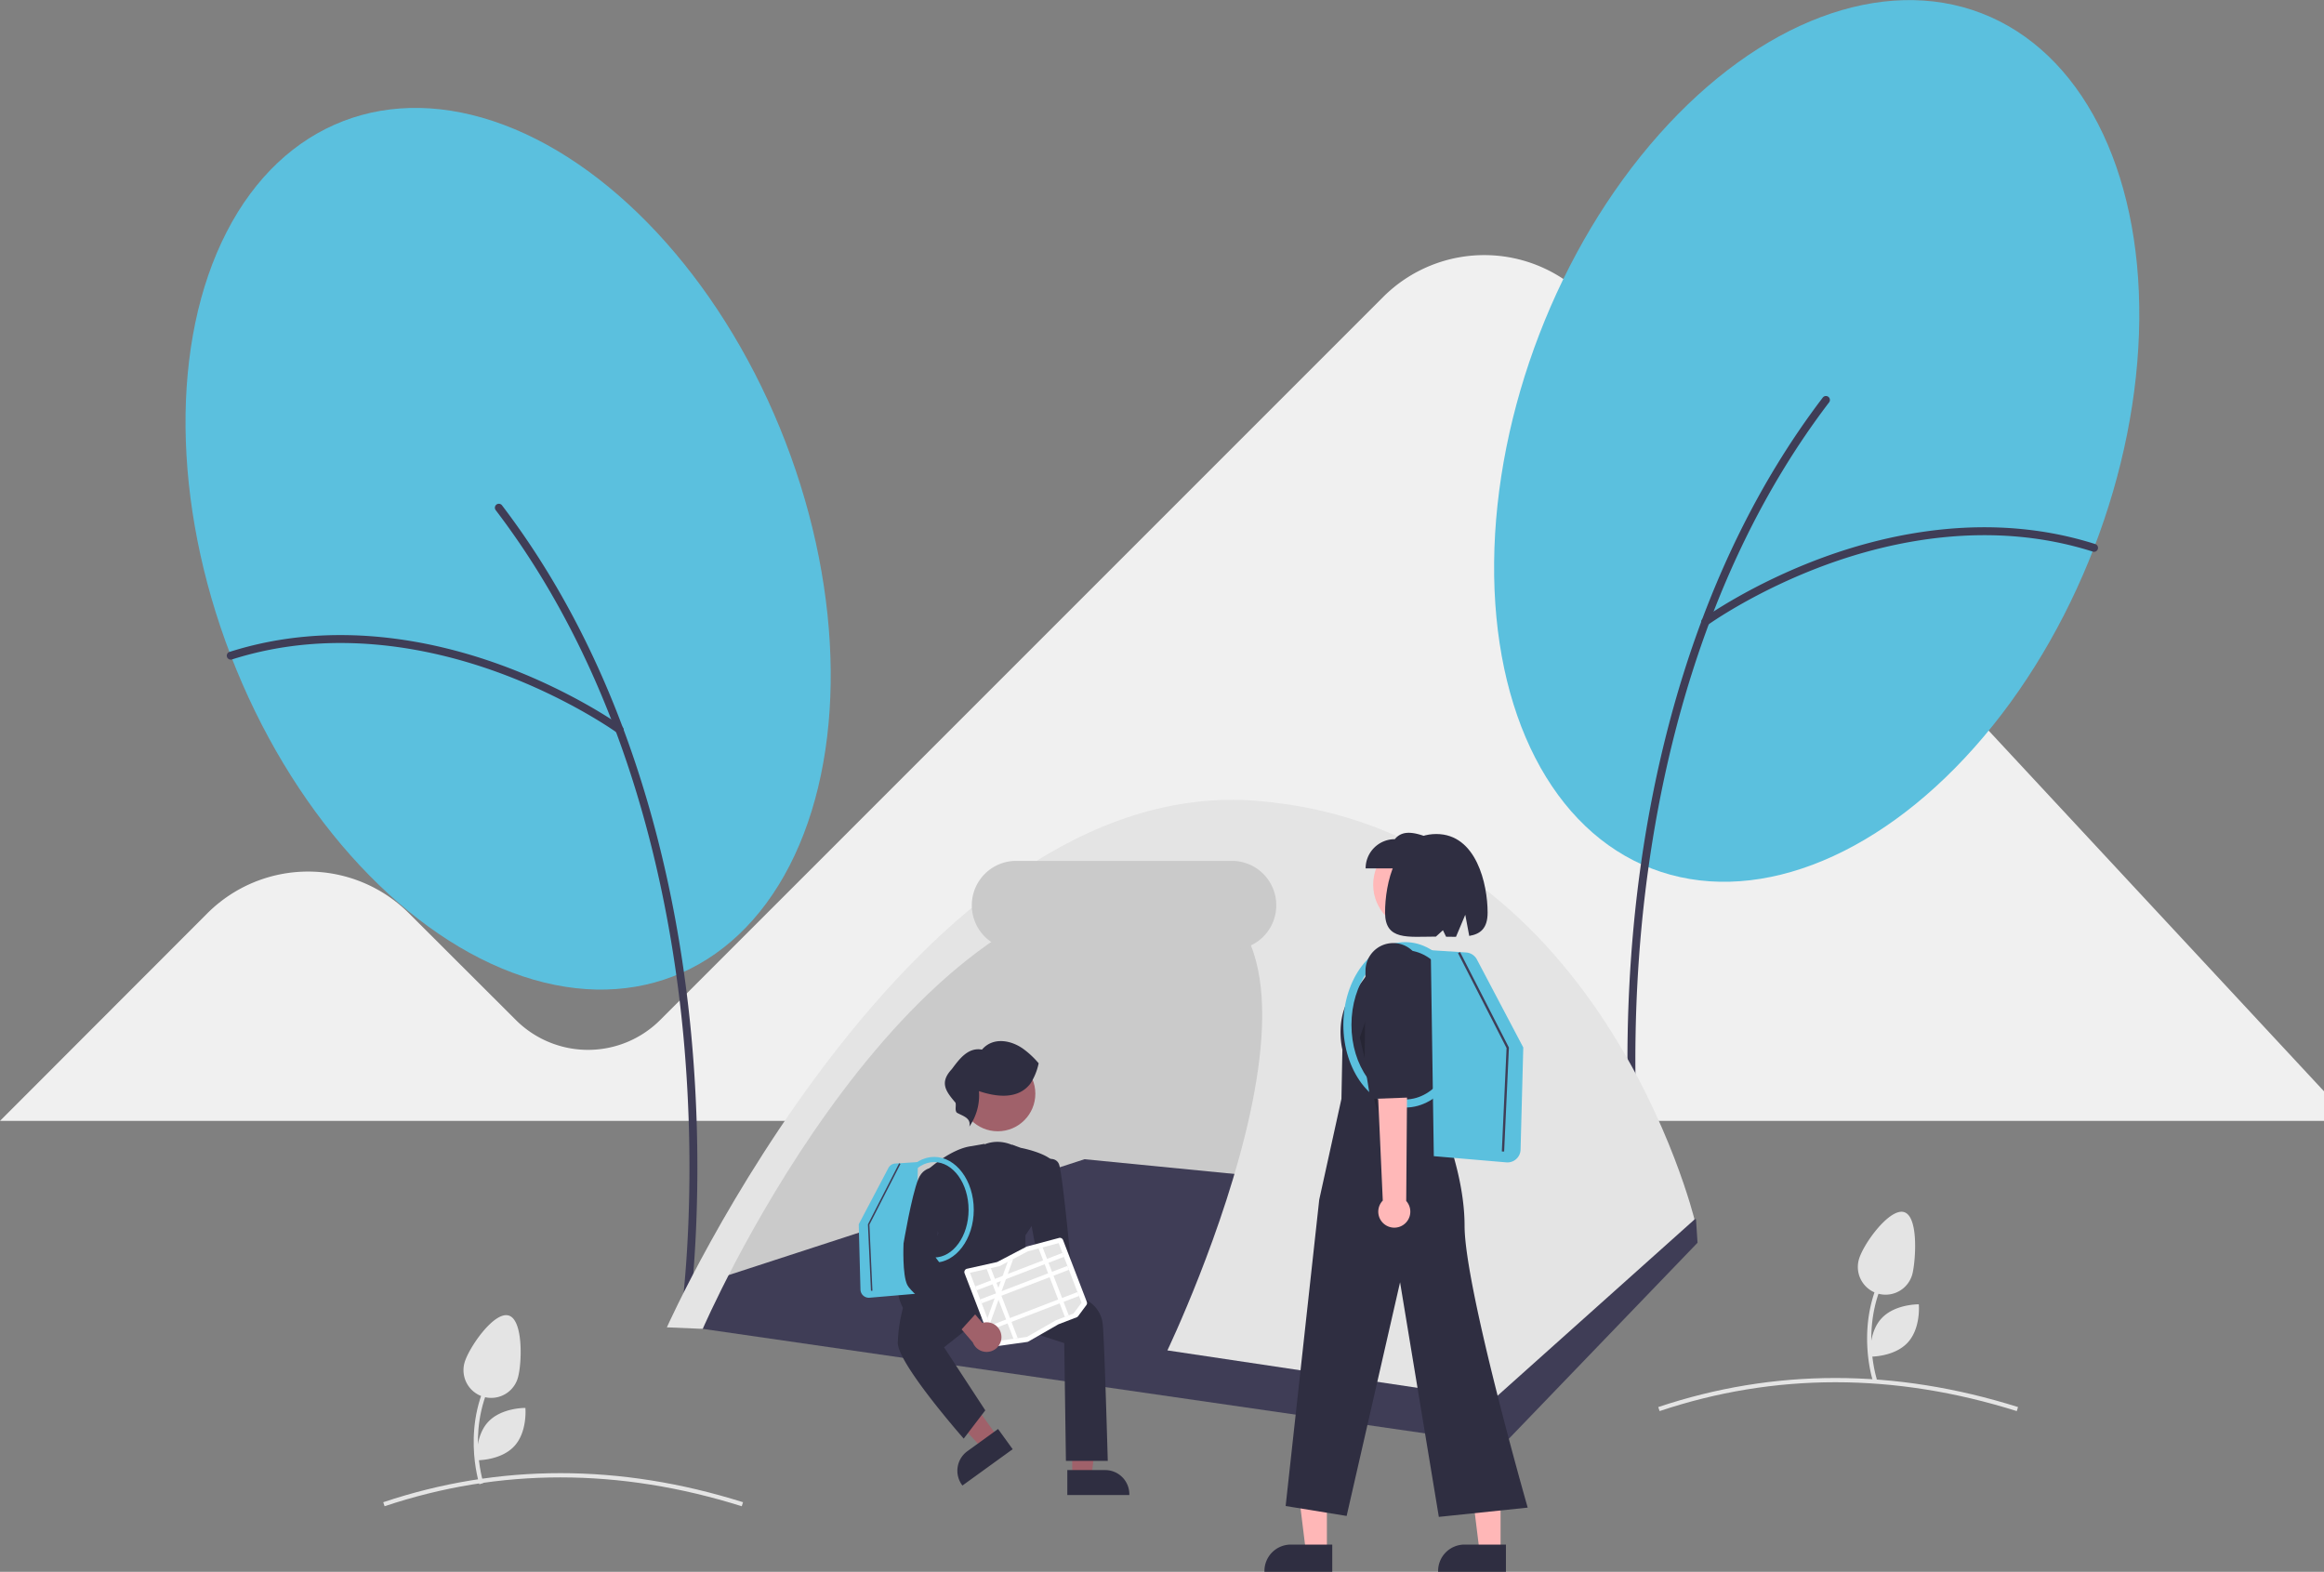<svg xmlns="http://www.w3.org/2000/svg" data-name="Layer 1" width="1099.099" height="743.353"><rect width="100%" height="100%" fill="#808080" stroke="none"/><path d="M751.355 142.103a67.6 67.6 0 0 0-97.127-1.736L312.204 482.394a48.295 48.295 0 0 1-68.119.102l-50.655-50.554a67.438 67.438 0 0 0-95.391 0L0 530.087h1099.099v-13.991Z" fill="#f0f0f0"/><path d="M350.799 712.335c-57.798-18.193-114.63-18.195-168.917-.005l-.636-1.897c54.697-18.327 111.945-18.329 170.153-.005ZM953.799 667.335c-57.797-18.193-114.63-18.196-168.917-.005l-.635-1.897c54.696-18.327 111.944-18.329 170.152-.005Z" fill="#e4e4e4"/><ellipse cx="909.63" cy="286.853" rx="216.764" ry="140.553" transform="rotate(-68.92 827.34 284.45)" fill="#5bc0de"/><path d="M775.324 571.313a1.874 1.874 0 0 1-1.853-1.61c-.08-.56-7.879-56.804-.875-131.555 6.469-69.035 27.24-168.469 89.466-250.132a1.874 1.874 0 1 1 2.981 2.272c-61.688 80.958-82.292 179.662-88.715 248.21-6.963 74.316.774 130.122.853 130.677a1.876 1.876 0 0 1-1.857 2.138Z" fill="#3f3d56"/><path d="M806.43 295.998a1.874 1.874 0 0 1-1.104-3.39c.226-.164 22.99-16.566 57.022-29.027 31.46-11.518 79.298-21.96 128.548-6.285a1.874 1.874 0 1 1-1.137 3.571c-48.24-15.352-95.212-5.083-126.123 6.234-33.545 12.282-55.884 28.378-56.106 28.539a1.867 1.867 0 0 1-1.1.358Z" fill="#3f3d56"/><ellipse cx="290.763" cy="337.842" rx="140.553" ry="216.764" transform="rotate(-21.08 55.056 434.258)" fill="#5bc0de"/><path d="M324.169 622.302a1.874 1.874 0 0 0 1.853-1.61c.08-.56 7.878-56.804.874-131.555-6.468-69.035-27.24-168.469-89.466-250.132a1.874 1.874 0 1 0-2.981 2.271c61.688 80.959 82.292 179.663 88.715 248.21 6.963 74.317-.774 130.122-.853 130.677a1.876 1.876 0 0 0 1.858 2.139Z" fill="#3f3d56"/><path d="M293.062 346.987a1.874 1.874 0 0 0 1.104-3.39c-.226-.165-22.99-16.567-57.021-29.027-31.46-11.518-79.3-21.96-128.548-6.285a1.874 1.874 0 1 0 1.136 3.571c48.24-15.352 95.212-5.083 126.123 6.234 33.546 12.282 55.884 28.377 56.106 28.538a1.867 1.867 0 0 0 1.1.359Z" fill="#3f3d56"/><path d="M226.729 701.94c-.096-.289-9.414-29.12 7.077-54.845l1.684 1.079c-15.964 24.903-6.957 52.854-6.864 53.134Z" fill="#e4e4e4"/><path d="M244.935 651.533a13.113 13.113 0 0 1-25.243-7.113c1.964-6.97 13.858-24.264 20.829-22.3s6.378 22.443 4.414 29.413ZM243.21 683.937c-6.325 6.834-17.64 6.65-17.64 6.65s-1.06-11.267 5.265-18.1 17.638-6.65 17.638-6.65 1.06 11.266-5.264 18.1ZM885.729 652.94c-.096-.289-9.414-29.12 7.077-54.845l1.684 1.079c-15.964 24.903-6.957 52.854-6.864 53.134Z" fill="#e4e4e4"/><path d="M904.598 601.794a13.113 13.113 0 1 1-25.661-5.412c1.494-7.086 14.164-24.722 21.25-23.228s5.906 21.554 4.411 28.64ZM902.21 634.937c-6.325 6.834-17.64 6.65-17.64 6.65s-1.06-11.267 5.265-18.1 17.638-6.65 17.638-6.65 1.06 11.266-5.264 18.1Z" fill="#e4e4e4"/><path d="M326.099 620.626s125-266 264-225 43 254 43 254Z" fill="#cacaca"/><path fill="#3f3d56" d="m323.889 627.22 17-23 172-56 289.21 28.406.719 11.094-91.929 95.5-387-56z"/><path fill="#a0616a" d="M507.088 698.2h9.096l4.328-35.086h-13.425l.001 35.086z"/><path d="M504.768 695.23h17.914a11.417 11.417 0 0 1 11.417 11.416v.37l-29.33.002Z" fill="#2f2e41"/><path fill="#a0616a" d="m471.876 679.566-7.369 5.332-24.074-25.888 10.876-7.87 20.567 28.426z"/><path d="m478.925 685.35-23.763 17.193-.217-.3A11.417 11.417 0 0 1 457.5 686.3l14.514-10.501ZM481.832 543.179s-9.543-7.148-19.863 0l-7.142 59.57h21.445l3.178-19.062 7.148-28.594Z" fill="#2f2e41"/><path d="m503.317 635.181-38.489-12.568-18.349 14.56 19.493 29.8-10.195 13.37-.292-.332c-1.265-1.44-30.977-35.395-30.89-45.025a72.454 72.454 0 0 1 3.28-19.246l9.652-13.7 13.699-4.028 45.35 6.365.075.01 18.323 11.153a14.395 14.395 0 0 1 6.534 10.6c.787 7.082 2.37 63.795 2.385 64.367l.01.372h-19.79Z" fill="#2f2e41"/><path d="M478.905 620.952c-6.69-2.973-15.232-14.582-16.64-16.54-2.753 1.499-22.826 12.227-28.485 9.469-.822.453-4.537 2.67-5.207 6.016l-.167.839-.485-.705c-.09-.13-8.808-13.094 2.47-21.15 10.284-7.346 13.05-14.766 13.34-15.615l-5.58-29.493.147-.136c.458-.425 11.32-10.42 21.232-11.608l6.114-1.078.267 23.276v29.798c4.94-.62 12.756-52.687 12.756-52.687l4.084 1.497c1.055.202 12.915 2.571 16.062 7.292l.102.153-10.786 29.164-3.155 4.75v6.08l18.43 16.025-.262.275c-.628.657-14.218 14.792-22.135 14.79a5.132 5.132 0 0 1-2.102-.412Z" fill="#2f2e41"/><circle cx="471.88" cy="517.234" r="17.769" fill="#a0616a"/><path d="M467.406 626.243a6.957 6.957 0 0 1 8.972-5.772l10.185-12.208 8.928 4.38-14.624 17.038a6.995 6.995 0 0 1-13.46-3.438Z" fill="#a0616a"/><path d="m474.605 615.89 15.977-21.57-3.958-21.37 6.421-24.077.162-.07c.13-.055 3.202-1.35 5.541-.38a3.745 3.745 0 0 1 2.086 2.167c1.59 3.974 5.421 44.447 5.584 46.238-.033.327-.82 8.046-2.42 11.246-1.592 3.185-16.117 19.255-16.735 19.938l-.255.282ZM487.144 512.66c-5.915 7.439-16.052 6.076-24.163 3.354a25.704 25.704 0 0 1-4.573 16.78c1.047-4.219-3.365-5.059-5.94-6.628-.992-1.255-.168-3.128-.575-4.674-4.623-5.42-7.687-9.51-1.752-15.871 3.474-4.65 7.644-10.457 14.263-9.235 5.238-6.11 13.82-4.521 19.677-.247a41.834 41.834 0 0 1 7.136 6.705 28.403 28.403 0 0 1-3.707 9.31" fill="#2f2e41"/><path d="m552.099 638.626 154.29 23.094 95-85s-45-185-207-198-279 249-279 249l16.966.725S420.389 424.72 540.389 418.72s11.71 219.906 11.71 219.906Z" fill="#e4e4e4"/><path d="M582.599 449.126h-102a21 21 0 0 1 0-42h102a21 21 0 0 1 0 42Z" fill="#cacaca"/><path d="M679.948 575.637a6.871 6.871 0 0 1-1.636-10.408l-8.93-89.601 14.91.99 4.13 88.229a6.908 6.908 0 0 1-8.474 10.79Z" fill="#ffb8b8"/><path d="m690.332 472.309-3.909 29.709.543 18.208-16.398 1.501-3.287-15.144-1.81-40.092a11.964 11.964 0 0 1 10.57-12.424 11.964 11.964 0 0 1 13.243 10.316Z" fill="#2f2e41"/><path fill="#ffb7b7" d="m627.534 733.711-9.947-.001-4.732-38.368 14.681.001-.002 38.368z"/><path d="m630.07 743.353-32.073-.001v-.406a12.485 12.485 0 0 1 12.484-12.484h19.59Z" fill="#2f2e41"/><path fill="#ffb7b7" d="m709.669 733.711-9.947-.001-4.732-38.368 14.681.001-.002 38.368z"/><path d="m712.206 743.353-32.074-.001v-.406a12.485 12.485 0 0 1 12.484-12.484h19.591Z" fill="#2f2e41"/><circle cx="670.989" cy="418.379" r="21.566" fill="#ffb8b8"/><path d="m668.202 448.7 14.967 1.711a39.827 39.827 0 0 1 5.092 35.963l-11.293 32.67s15.677 31.427 15.677 60.606S722.5 712.982 722.5 712.982l-42.024 4.383-18.337-110.953-25.268 110.506-28.847-4.696 15.888-144.885 10.499-47.688.447-23.256s-4.464-17.45 6.709-28.623l13.64-19.007ZM645.849 410.677h31.69v-13.814c-6.955-2.764-13.762-5.114-17.876 0a13.814 13.814 0 0 0-13.814 13.814Z" fill="#2f2e41"/><path d="M679.294 394.425c18.946 0 24.249 23.748 24.249 37.145 0 7.471-3.38 10.143-8.689 11.048l-1.875-10.001-4.392 10.43c-1.491.008-3.058-.02-4.683-.05l-1.489-3.067-3.32 3.011c-13.3.02-24.049 1.959-24.049-11.371 0-13.397 4.65-37.145 24.248-37.145Z" fill="#2f2e41"/><path opacity=".2" d="m651.277 525.592-.801-34.786-2.125-15.444-5.253 15.298 8.179 34.932z"/><path d="m712.396 549.708-34.297-2.931-1.444-97.41 16.721 1.074a6.243 6.243 0 0 1 5.092 3.299l21.94 41.626-1.281 48.325a6.206 6.206 0 0 1-6.187 6.04q-.27 0-.544-.023Z" fill="#5bc0de"/><path d="M635.32 484.665c0-21.568 13.13-39.114 29.267-39.114s29.267 17.546 29.267 39.114-13.13 39.114-29.267 39.114-29.267-17.547-29.267-39.114Zm3.83 0c0 19.456 11.41 35.284 25.437 35.284s25.438-15.828 25.438-35.284-11.412-35.285-25.438-35.285-25.438 15.829-25.438 35.285Z" fill="#5bc0de"/><path fill="#3f3d56" d="m711.359 544.591 2.255-49.179-23.102-45.161-.975.498 22.971 44.902-2.242 48.89 1.093.05z"/><path d="M655.137 579.257a7.528 7.528 0 0 1-1.172-11.484l-4.442-98.56 16.253 1.97-.726 96.773a7.57 7.57 0 0 1-9.913 11.301Z" fill="#ffb8b8"/><path d="m672.64 466.828-6.042 32.27-.489 19.954-18.03.668-2.695-16.764.403-43.97a13.109 13.109 0 0 1 12.303-12.965 13.109 13.109 0 0 1 13.875 12.073Z" fill="#2f2e41"/><path d="M410.9 613.731a3.968 3.968 0 0 1-3.955-3.862l-.82-30.895 14.028-26.613a3.991 3.991 0 0 1 3.256-2.109l10.69-.686-.923 62.276-21.927 1.875q-.175.015-.348.014Z" fill="#5bc0de"/><path d="M441.814 597.139c-10.317 0-18.711-11.218-18.711-25.007s8.394-25.006 18.711-25.006 18.711 11.218 18.711 25.006-8.393 25.007-18.71 25.007Zm0-47.565c-8.967 0-16.263 10.12-16.263 22.558s7.296 22.559 16.263 22.559 16.263-10.12 16.263-22.559-7.295-22.558-16.263-22.558Z" fill="#5bc0de"/><path fill="#3f3d56" d="m411.912 610.445-1.442-31.442 14.77-28.873.623.319-14.686 28.707 1.433 31.257-.698.032z"/><path d="M486.13 634.543a1.606 1.606 0 0 1-.356.092l-14.97 2.09a1.611 1.611 0 0 1-1.734-1.022l-12.886-33.53a1.618 1.618 0 0 1 1.158-2.16l14.078-3.142a1.286 1.286 0 0 0 .312-.114l13.693-7.16a1.602 1.602 0 0 1 .333-.129l15.07-4.017a1.615 1.615 0 0 1 1.926.983l11.236 29.236a1.61 1.61 0 0 1-.213 1.547l-3.885 5.218a1.616 1.616 0 0 1-.718.544l-8.492 3.264a1.276 1.276 0 0 0-.176.084l-14.15 8.11a1.618 1.618 0 0 1-.225.106Z" fill="#fff"/><path d="m493.096 589.92-1.914.511-5.071 1.353-.01.002-6.942 3.63-2.576 1.347h-.001l-3.87 2.024-.106.024-4.02.896-1.943.434-7.924 1.769 12.44 32.369 8.166-1.14 2.002-.28 4.267-.596.05-.007 13.712-7.859 8.343-3.206 3.81-5.115-10.829-28.177Z" fill="#e4e4e4"/><path fill="#fff" d="m461.212 608.395 41.252-15.854.707 1.838-41.253 15.854zM463.567 614.523l41.253-15.854.706 1.838-41.253 15.853zM468.323 626.9l41.252-15.854.707 1.838-41.253 15.854z"/><path fill="#fff" d="m493.095 589.921 12.351 32.136-1.838.706-12.426-32.332 1.913-.51zM479.16 595.416l-2.537 7.056-.879 2.447-2.051 5.712-.44 1.22-.44 1.227-.579 1.611-4.157 11.57-1.081-2.812 3.39-9.436.767-2.136.112-.311.907-2.526 1.144-3.185.88-2.448 2.385-6.641.002-.001 2.577-1.347z"/><path fill="#fff" d="m468.586 599.707 12.74 33.152-2.002.28-12.681-32.998 1.943-.434z"/><path d="M473.556 631.437a6.957 6.957 0 0 0-8.972-5.772l-10.185-12.209-8.928 4.38 14.624 17.039a6.995 6.995 0 0 0 13.46-3.438Z" fill="#a0616a"/><path d="M453.816 629.25c-.911-.683-22.336-16.786-24.73-21.573-2.396-4.795-1.802-18.993-1.771-19.639.037-.223 3.767-22.412 6.922-30.299 3.274-8.184 11.508-5 11.59-4.967l.25.1-3.586 41.828 19.556 25.942-7.967 8.806Z" fill="#2f2e41"/></svg>